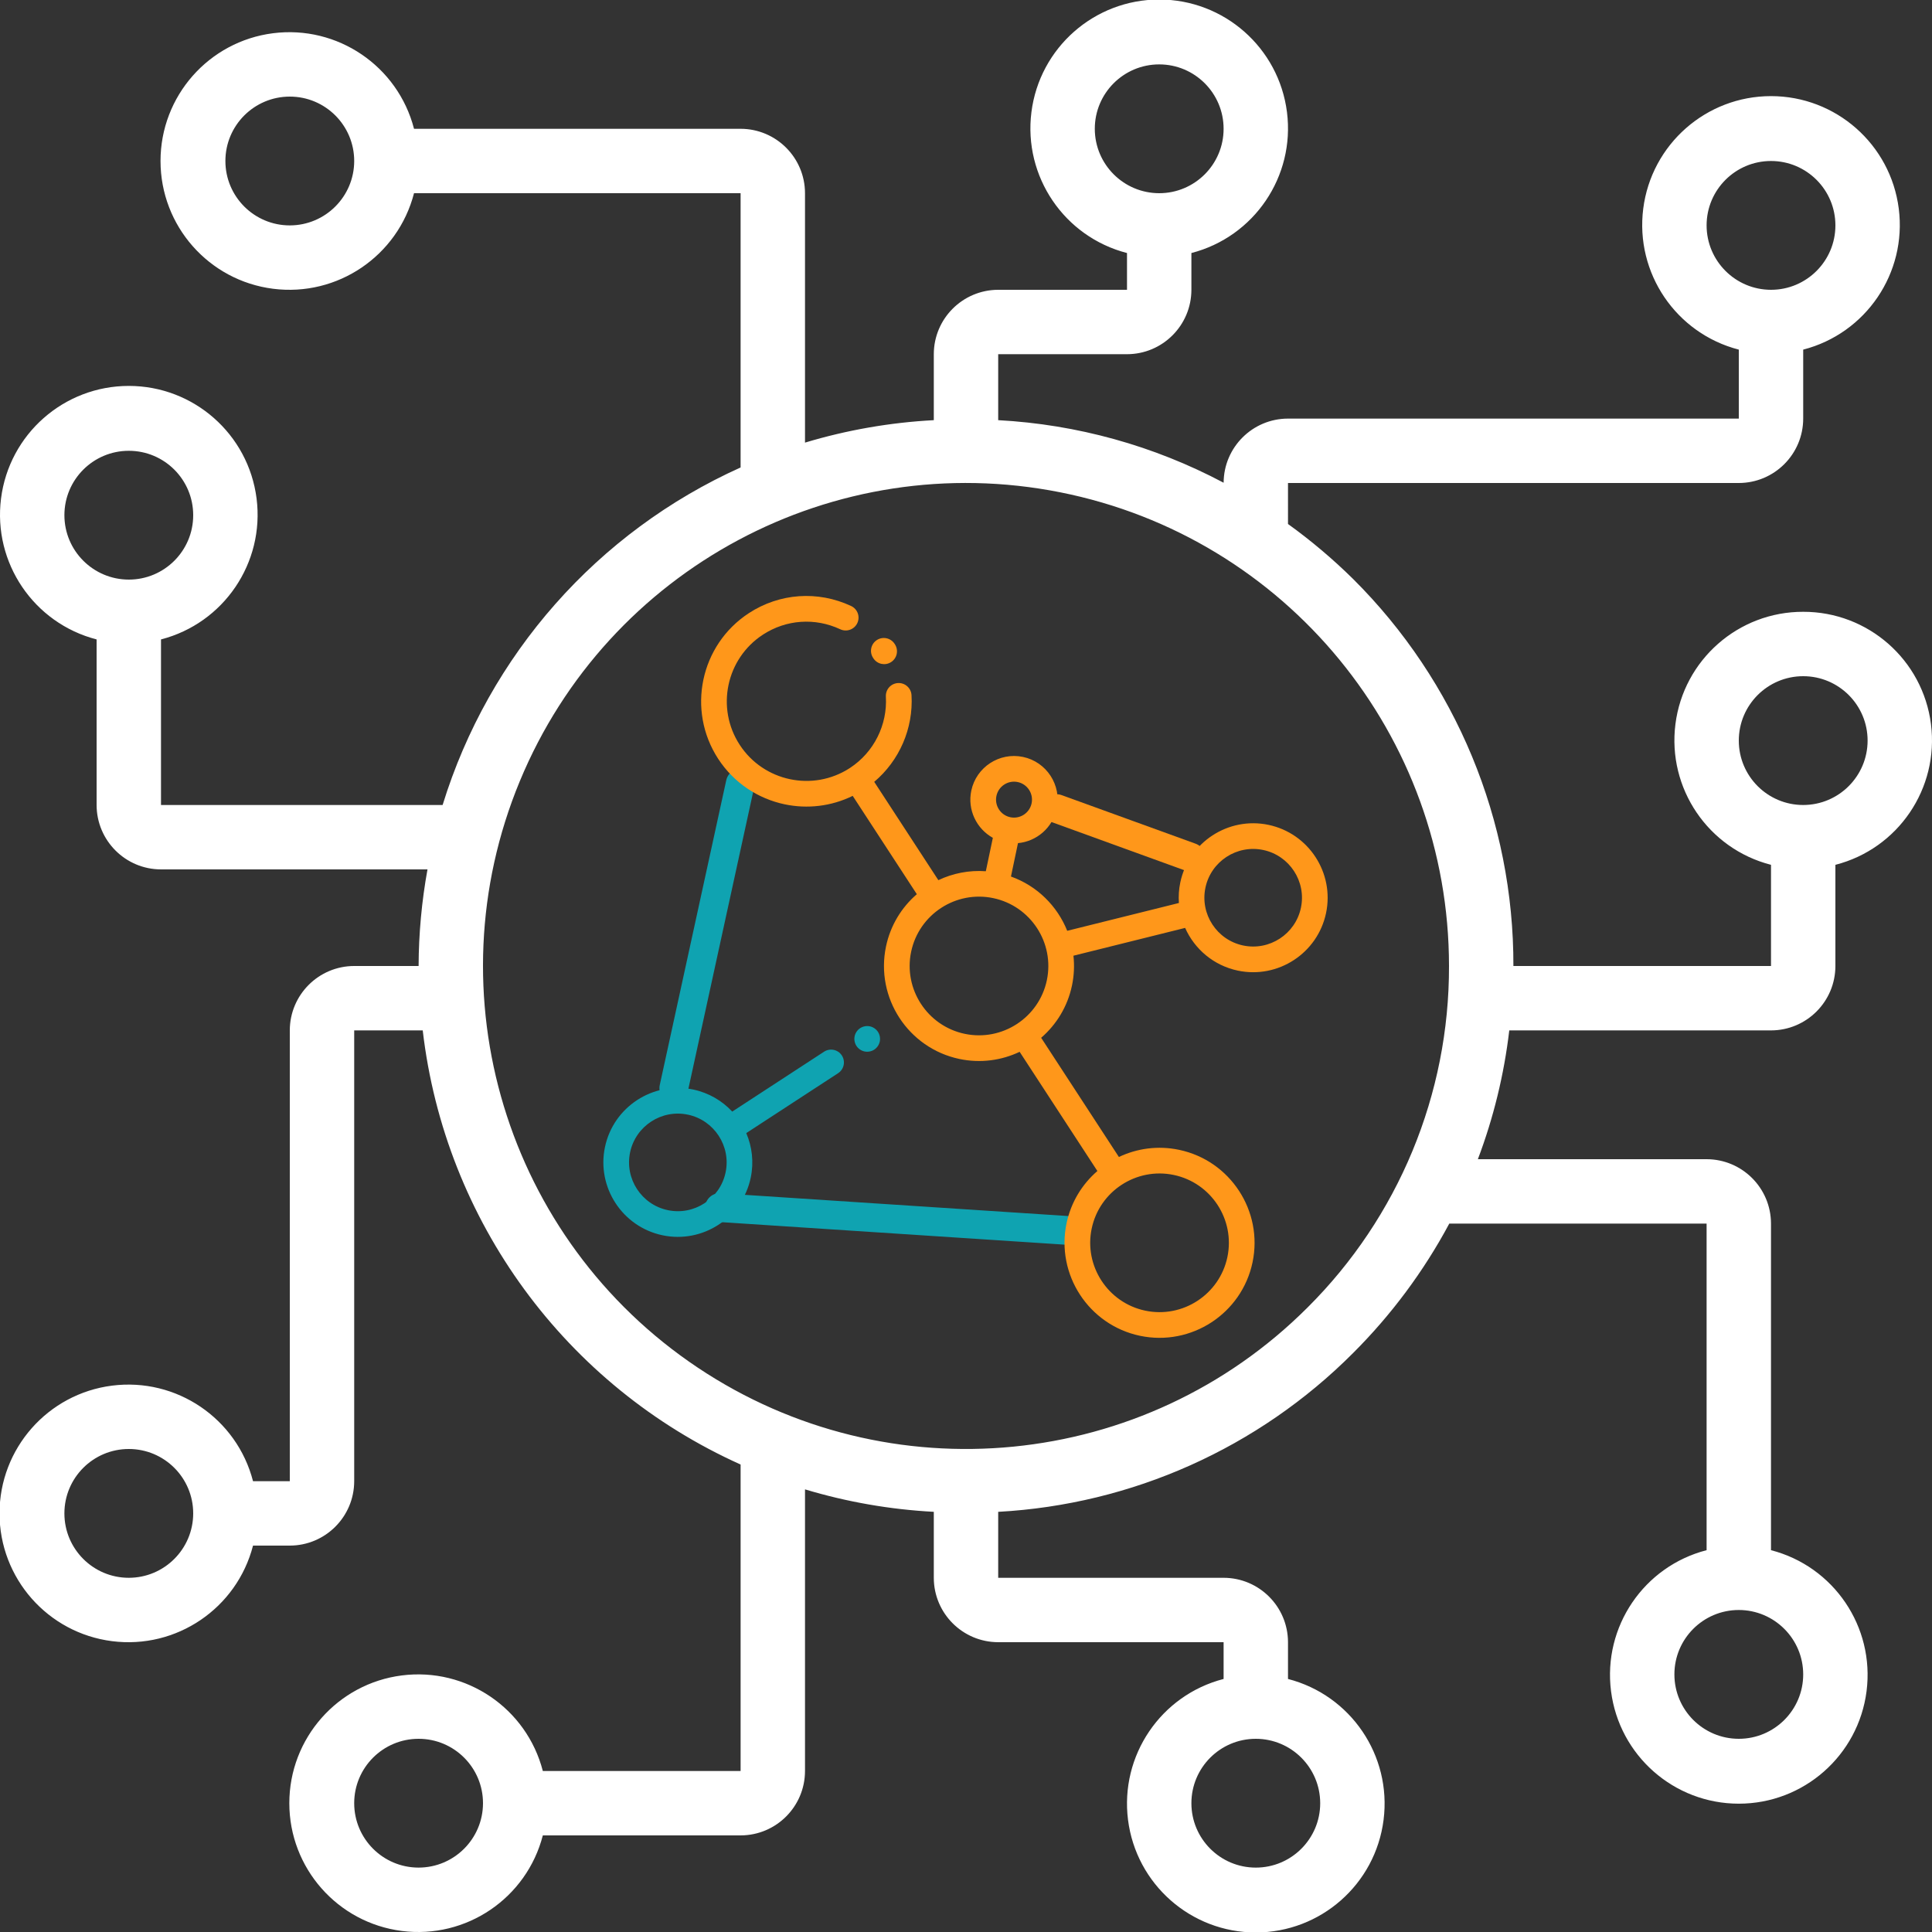 <?xml version="1.0" encoding="iso-8859-1"?>
<!-- Generator: Adobe Illustrator 18.1.1, SVG Export Plug-In . SVG Version: 6.00 Build 0)  -->
<!DOCTYPE svg PUBLIC "-//W3C//DTD SVG 1.1//EN" "http://www.w3.org/Graphics/SVG/1.1/DTD/svg11.dtd">
<svg version="1.1" id="Capa_1" xmlns="http://www.w3.org/2000/svg" xmlns:xlink="http://www.w3.org/1999/xlink" x="0px" y="0px"
	 viewBox="-49 141 512 512" style="enable-background:new -49 141 512 512;" xml:space="preserve">
<rect x="-49" y="141" width="512" height="512" fill="#333333" stroke="none"/>
<path style="fill:#FFFFFF;" d="M428.867,303.133c-17.176-0.036-31.692,12.723-33.86,29.761
	c-2.168,17.039,8.689,33.026,25.327,37.293V397h-68.267c0.105-38.495-15.196-75.431-42.492-102.575
	c-5.364-5.29-11.129-10.159-17.242-14.562V269H411.8c9.421-0.011,17.056-7.645,17.067-17.067v-18.278
	c16.643-4.297,27.494-20.299,25.328-37.35s-16.673-29.832-33.861-29.832c-17.188,0-31.695,12.781-33.861,29.832
	c-2.166,17.051,8.685,33.053,25.328,37.35v18.278H292.333c-9.392,0.013-17.012,7.604-17.059,16.996
	c-18.472-9.802-38.859-15.46-59.741-16.58v-17.482h34.133c9.421-0.011,17.056-7.645,17.067-17.067v-9.745
	c16.643-4.297,27.494-20.299,25.328-37.35s-16.673-29.832-33.861-29.832s-31.695,12.781-33.861,29.832
	c-2.166,17.051,8.685,33.053,25.328,37.35v9.745h-34.133c-9.421,0.011-17.056,7.645-17.067,17.067v17.482
	c-11.575,0.612-23.034,2.609-34.133,5.95V192.2c-0.011-9.421-7.645-17.056-17.067-17.067H60.722
	c-4.297-16.643-20.299-27.494-37.35-25.328s-29.832,16.673-29.832,33.861s12.781,31.695,29.832,33.861
	c17.051,2.166,33.053-8.685,37.35-25.328h86.545v72.687c-37.951,17.085-66.719,49.67-78.968,89.446H-6.333v-43.878
	c16.643-4.297,27.494-20.299,25.328-37.35c-2.166-17.051-16.673-29.832-33.861-29.832s-31.695,12.781-33.861,29.832
	c-2.166,17.051,8.685,33.053,25.328,37.35v43.878c0.011,9.421,7.645,17.056,17.067,17.067h70.621
	c-1.534,8.448-2.322,17.014-2.355,25.6H44.867c-9.421,0.011-17.056,7.645-17.067,17.067v119.467h-9.745
	c-4.297-16.643-20.299-27.494-37.35-25.328c-17.051,2.166-29.832,16.673-29.832,33.861s12.781,31.695,29.832,33.861
	c17.051,2.166,33.053-8.685,37.35-25.328H27.8c9.421-0.011,17.056-7.646,17.067-17.067V414.067h18.161
	c5.87,50.504,37.865,94.2,84.239,115.046v81.22H94.855c-4.297-16.643-20.299-27.494-37.35-25.328
	c-17.051,2.166-29.832,16.673-29.832,33.861s12.781,31.695,29.832,33.861c17.051,2.166,33.053-8.685,37.35-25.328h52.412
	c9.421-0.011,17.056-7.645,17.067-17.067v-74.633c11.099,3.341,22.559,5.338,34.133,5.95v17.482
	c0.011,9.421,7.645,17.056,17.067,17.067h59.733v9.745c-16.643,4.297-27.494,20.299-25.328,37.35
	c2.166,17.051,16.673,29.832,33.861,29.832s31.695-12.781,33.861-29.832c2.166-17.051-8.685-33.053-25.328-37.35V576.2
	c-0.011-9.421-7.645-17.056-17.067-17.067h-59.733v-17.482c35.466-1.937,68.962-16.924,94.042-42.076
	c10.142-10.119,18.735-21.68,25.5-34.308h68.192v86.545c-16.643,4.297-27.494,20.299-25.328,37.35
	c2.166,17.051,16.673,29.832,33.861,29.832s31.695-12.781,33.861-29.832s-8.685-33.053-25.328-37.35v-86.545
	c-0.011-9.421-7.645-17.056-17.067-17.067H342.65c4.157-10.995,6.952-22.458,8.322-34.133h69.361
	c9.421-0.011,17.056-7.645,17.067-17.067v-26.812c16.638-4.267,27.495-20.255,25.327-37.293S446.043,303.098,428.867,303.133z
	 M403.267,200.733c0-9.426,7.641-17.067,17.067-17.067c9.426,0,17.067,7.641,17.067,17.067s-7.641,17.067-17.067,17.067
	C410.912,217.789,403.277,210.155,403.267,200.733z M241.133,175.133c0-9.426,7.641-17.067,17.067-17.067
	c9.426,0,17.067,7.641,17.067,17.067S267.626,192.2,258.2,192.2C248.779,192.189,241.144,184.555,241.133,175.133z M27.8,200.733
	c-9.426,0-17.067-7.641-17.067-17.067S18.374,166.6,27.8,166.6s17.067,7.641,17.067,17.067
	C44.856,193.088,37.221,200.723,27.8,200.733z M-31.933,277.533c0-9.426,7.641-17.067,17.067-17.067S2.2,268.108,2.2,277.533
	c0,9.426-7.641,17.067-17.067,17.067C-24.288,294.589-31.923,286.955-31.933,277.533z M-14.867,559.133
	c-9.426,0-17.067-7.641-17.067-17.067c0-9.426,7.641-17.067,17.067-17.067S2.2,532.641,2.2,542.067
	C2.189,551.488-5.445,559.123-14.867,559.133z M61.933,635.933c-9.426,0-17.067-7.641-17.067-17.067S52.508,601.8,61.933,601.8
	S79,609.441,79,618.867C78.989,628.288,71.355,635.923,61.933,635.933z M300.867,618.867c0,9.426-7.641,17.067-17.067,17.067
	s-17.067-7.641-17.067-17.067S274.374,601.8,283.8,601.8C293.221,601.811,300.856,609.445,300.867,618.867z M428.867,584.733
	c0,9.426-7.641,17.067-17.067,17.067s-17.067-7.641-17.067-17.067s7.641-17.067,17.067-17.067
	C421.221,567.677,428.856,575.312,428.867,584.733z M297.508,487.508c-43.179,43.176-110.844,49.838-161.614,15.913
	s-70.506-98.99-47.138-155.404s83.332-88.464,143.221-76.551S335,335.938,335,397C335.092,430.966,321.592,463.557,297.508,487.508z
	 M428.867,354.333c-9.426,0-17.067-7.641-17.067-17.067c0-9.426,7.641-17.067,17.067-17.067c9.426,0,17.067,7.641,17.067,17.067
	C445.923,346.688,438.288,354.323,428.867,354.333z"/>
<g>
	<g>
		<path style="fill:#0FA3B1;" d="M169.386,419.711l-24.338,15.873c-2.675-2.872-6.224-4.98-10.348-5.848
			c-10.649-2.242-21.137,4.598-23.378,15.247c-2.242,10.649,4.598,21.137,15.247,23.378s21.137-4.598,23.378-15.247
			c0.868-4.125,0.369-8.223-1.181-11.83l24.338-15.873c1.574-1.027,2.018-3.135,0.991-4.709
			C173.069,419.128,170.96,418.684,169.386,419.711z M127.971,461.702c-6.977-1.469-11.458-8.34-9.99-15.317
			c1.469-6.977,8.34-11.458,15.317-9.99c6.977,1.469,11.458,8.34,9.99,15.317S134.948,463.171,127.971,461.702z"/>
		<path style="fill:#0FA3B1;" d="M181.519,412.988c-0.876-0.184-1.81-0.009-2.56,0.48c-0.75,0.489-1.287,1.273-1.471,2.149
			c-0.184,0.876-0.009,1.81,0.48,2.56s1.273,1.287,2.149,1.471s1.81,0.009,2.56-0.48c0.75-0.489,1.287-1.273,1.471-2.149
			c0.184-0.876,0.009-1.81-0.48-2.56C183.179,413.709,182.395,413.172,181.519,412.988z"/>
	</g>
	
		<line style="fill:none;stroke:#0FA3B1;stroke-width:7.627;stroke-linecap:round;stroke-miterlimit:10;" x1="147.194" y1="348.57" x2="129.567" y2="429.363"/>
	
		<line style="fill:none;stroke:#FF971A;stroke-width:7.627;stroke-linecap:round;stroke-miterlimit:10;" x1="231.046" y1="355.297" x2="266.563" y2="368.181"/>
	
		<line style="fill:none;stroke:#0FA3B1;stroke-width:7.627;stroke-linecap:round;stroke-miterlimit:10;" x1="141.692" y1="461.03" x2="235.258" y2="467.163"/>
	<g>
		<path style="fill:#FF971A;" d="M263.477,445.717c-5.595-1.178-11.154-0.387-15.959,1.896l-20.602-31.589
			c4.026-3.477,6.991-8.245,8.169-13.841c0.562-2.672,0.671-5.334,0.388-7.911l29.6-7.368c2.489,5.594,7.529,9.963,13.966,11.318
			c10.649,2.242,21.137-4.598,23.378-15.247c2.242-10.649-4.598-21.137-15.247-23.378c-10.649-2.242-21.137,4.598-23.378,15.247
			c-0.387,1.839-0.497,3.671-0.37,5.459l-29.599,7.368c-2.627-6.556-7.962-11.905-14.91-14.382l1.863-8.852
			c4.923-0.452,9.199-4.055,10.269-9.139c1.314-6.243-2.695-12.39-8.938-13.705c-6.243-1.314-12.39,2.695-13.705,8.938
			c-1.07,5.084,1.391,10.105,5.714,12.503l-1.863,8.852c-4.431-0.322-8.746,0.544-12.581,2.366l-16.994-26.056
			c6.665-5.624,10.397-14.149,9.882-22.982c-0.11-1.876-1.719-3.309-3.595-3.199c-1.876,0.109-3.308,1.719-3.199,3.595
			c0.438,7.517-3.187,14.738-9.465,18.871c-0.026,0.016-0.053,0.029-0.078,0.046c-0.023,0.015-0.043,0.032-0.065,0.047
			c-9.736,6.298-22.787,3.532-29.127-6.189c-6.355-9.744-3.598-22.841,6.146-29.196c6.162-4.019,13.825-4.553,20.497-1.427
			c1.701,0.796,3.727,0.064,4.525-1.638c0.797-1.702,0.064-3.728-1.638-4.525c-8.821-4.131-18.952-3.426-27.102,1.889
			c-12.887,8.405-16.534,25.727-8.129,38.615c4.202,6.444,10.634,10.577,17.626,12.049c5.944,1.251,12.291,0.571,18.02-2.241
			l16.995,26.058c-4.026,3.477-6.99,8.245-8.168,13.839c-2.86,13.587,5.867,26.968,19.454,29.828
			c5.595,1.178,11.153,0.387,15.958-1.895l20.603,31.589c-4.026,3.477-6.991,8.245-8.168,13.84
			c-2.86,13.587,5.867,26.968,19.454,29.828s26.968-5.867,29.828-19.454C285.791,461.957,277.064,448.577,263.477,445.717z
			 M285.768,366.255c6.977,1.469,11.458,8.34,9.99,15.317s-8.34,11.458-15.317,9.99c-6.977-1.469-11.458-8.34-9.99-15.317
			S278.791,364.786,285.768,366.255z M220.706,348.251c2.571,0.541,4.222,3.072,3.68,5.643s-3.072,4.222-5.643,3.68
			s-4.222-3.072-3.68-5.643S218.135,347.71,220.706,348.251z M192.463,393.21c2.087-9.915,11.851-16.283,21.766-14.196
			c9.915,2.087,16.283,11.851,14.196,21.766c-2.087,9.915-11.851,16.283-21.766,14.196
			C196.744,412.889,190.376,403.125,192.463,393.21z M254.505,488.339c-9.915-2.087-16.283-11.851-14.196-21.766
			s11.851-16.283,21.766-14.196c9.915,2.087,16.283,11.851,14.196,21.766S264.42,490.426,254.505,488.339z"/>
		<path style="fill:#FF971A;" d="M182.446,315.447c0.513,0.794,1.301,1.304,2.158,1.484c0.847,0.178,1.761,0.036,2.546-0.471
			c1.579-1.019,2.033-3.125,1.014-4.704l-0.094-0.145c-1.03-1.571-3.139-2.01-4.711-0.98c-1.572,1.031-2.01,3.14-0.98,4.711
			L182.446,315.447z"/>
	</g>
</g>
</svg>
